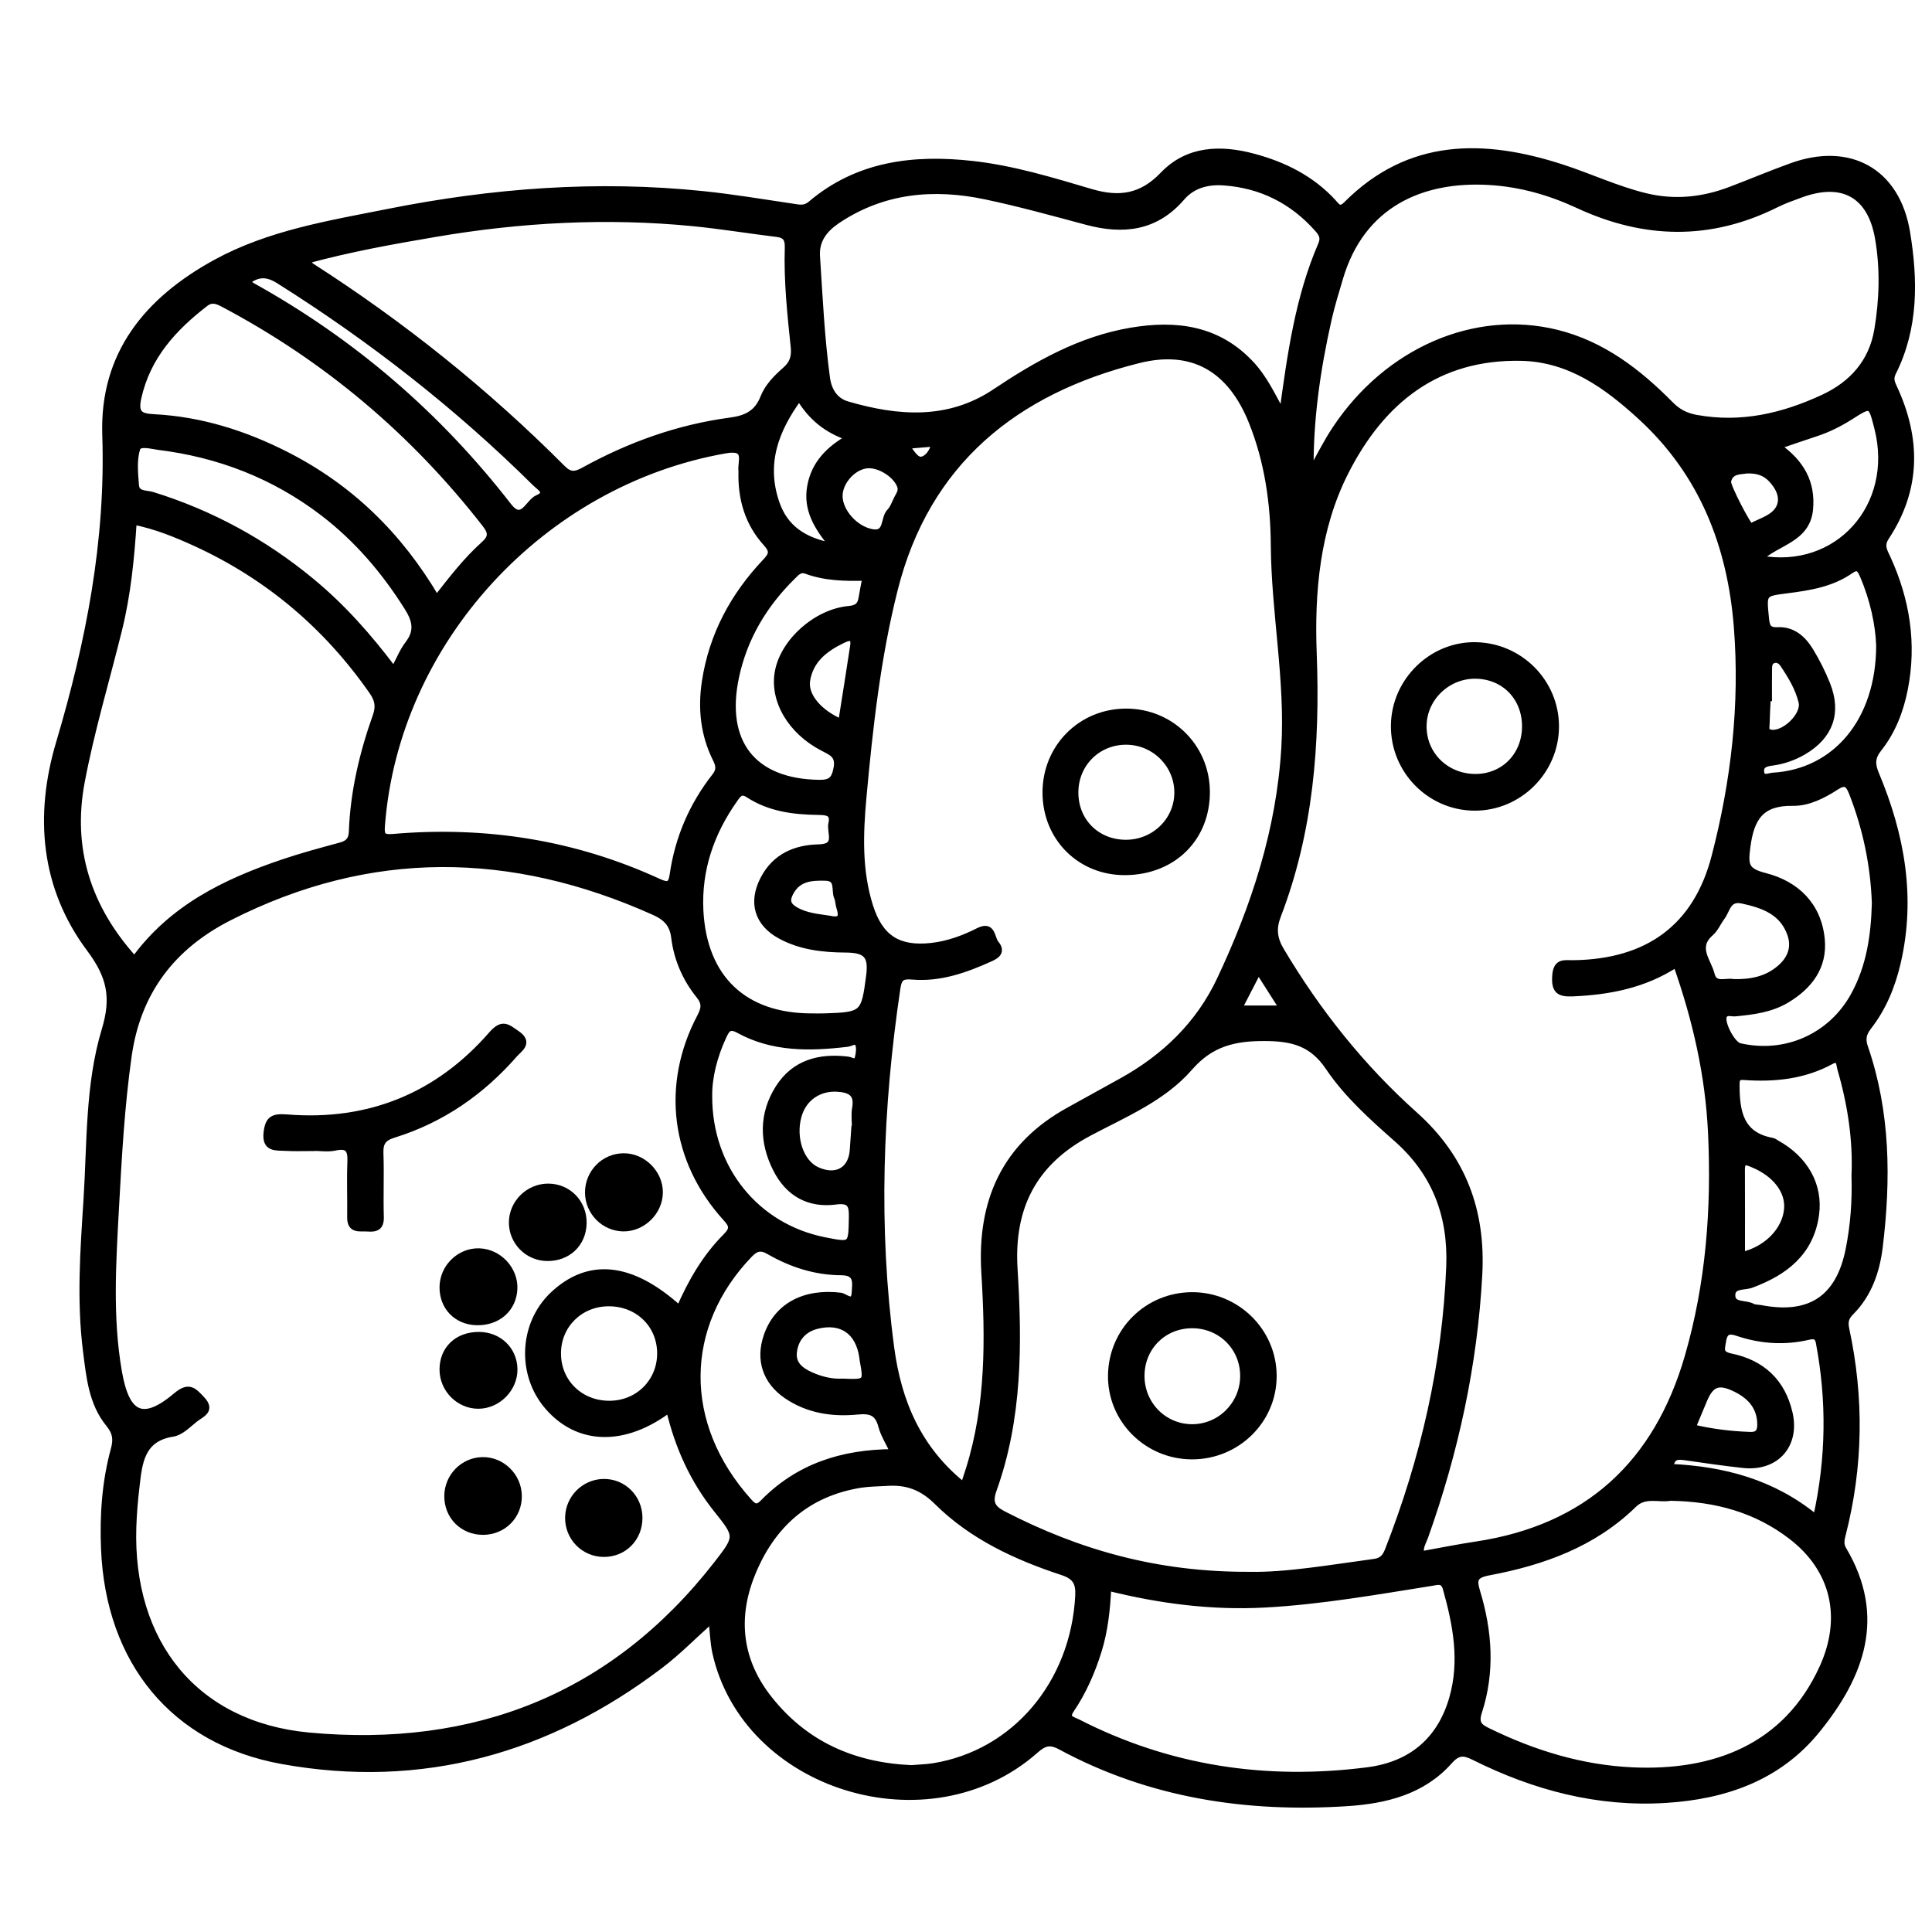 <?xml version="1.0" encoding="utf-8"?>
<!-- Generator: Adobe Illustrator 23.0.0, SVG Export Plug-In . SVG Version: 6.00 Build 0)  -->
<svg version="1.0" xmlns="http://www.w3.org/2000/svg" xmlns:xlink="http://www.w3.org/1999/xlink" x="0px" y="0px"
	 viewBox="0 0 3000 3000" style="enable-background:new 0 0 3000 3000;" xml:space="preserve">
<style type="text/css">
	.st0{stroke:#000000;stroke-width:10;stroke-miterlimit:10;}
</style>
<g id="Layer_1">
</g>
<g id="Layer_2">
	<g>
		<path class="st0" d="M1105.1,2515c-28.3,25.3-52.6,50.2-80,71c-174.3,132.4-370.5,187.3-586.6,148.3
			c-169.5-30.6-269.3-155.2-276.6-328.6c-2.2-52.4,1.3-104.4,15.2-155.3c4-14.6,3.2-25.7-7.9-39.3c-26.7-32.4-30.3-73.6-35.4-113.8
			c-9.8-77.9-4.2-155.9,0.8-233.5c5.7-88.6,2.5-179.1,28.3-264.5c15.2-50.3,8.3-83.4-23.4-125.8c-71.6-95.6-81.1-206.9-47.6-319.5
			c46.5-156.5,77.4-314.2,71.9-478.6c-4.2-126,65.8-209.6,170.9-267.3c83.2-45.6,176.2-60.5,267.8-78.7
			c161.9-32.3,325-44.7,489.6-27.6c46.4,4.8,92.5,12.6,138.7,19.4c10,1.5,18.7,3.9,28.1-4.1c73.2-62.2,160.1-72.3,251-62.2
			c63,7,123.7,25.6,184.2,43.5c43.6,12.8,78.4,8.2,111.9-26.8c38.6-40.4,89.6-41.8,141-27.9c46.8,12.6,89,33.7,122.5,69.8
			c5.8,6.2,10.2,15.3,21.4,4c97.6-97.9,212.8-96.6,334.1-57.4c43.5,14.1,85.1,33.8,129.7,44.7c45.1,11.1,89.2,6.5,132.2-9.8
			c31.6-12,62.9-25.2,94.7-36.7c90.2-32.8,163.6,7.5,179.3,102.3c12.2,73.7,13.3,148.2-21.7,217.9c-4.5,9-2.2,15.2,1.4,22.9
			c37.2,79.6,37.4,157.7-12,232.5c-8.8,13.3-2.7,22.2,2.2,32.8c29.8,65.2,40.6,132.8,26.6,203.6c-6.7,33.7-19,65.4-40.4,92.3
			c-10.8,13.6-10.5,24.5-4.1,39.7c39.5,94.2,57.1,191.1,33.5,292.6c-8.4,36.1-22.3,70-45.1,99.3c-8.2,10.6-10.1,19.2-5.6,32.2
			c34.8,101.1,35.5,205.2,22.8,309.8c-4.6,37.7-16.8,73.4-44.6,101.3c-8,8-9.8,15-7.3,26.6c22.9,106.5,21.6,212.7-5.5,318.4
			c-2.1,8.2-3.7,15.5,1.1,23.6c61.9,104.3,27.8,195.7-40.9,280.3c-60.1,74-143.2,102.5-235.2,108.2c-105.1,6.5-203.6-19.7-297-66.3
			c-16.2-8.1-25.3-8.5-38.7,6.5c-41.8,47-99.1,60.9-158.7,64.8c-155.7,10.1-305.5-12.4-444.5-87.4c-17-9.2-26-6.3-39.7,5.8
			c-164.8,145.5-449.9,57.8-496.5-152.3C1107.8,2550.6,1107.4,2534.9,1105.1,2515z M1055,2032.4c18.1-41.6,40.4-80.4,72.2-112.2
			c12.6-12.6,9.6-18.3-0.8-29.8c-80-88.7-94.7-205.7-39.2-311.2c6.9-13.1,8.2-21.6-1.7-33.8c-21.1-26.1-34.2-56.7-38.3-89.9
			c-2.6-21.1-13.3-31.4-31.7-39.6c-221.3-99.2-441.1-102.4-659.5,8.6c-88.6,45-142.4,115.3-156.5,214.9
			c-11.1,78.1-15.4,156.9-19.7,235.5c-4.6,85-10.2,170.5,4.5,255.1c12,69.4,38.1,80.7,89.8,37c19.6-16.5,27-6.9,39,5.7
			c16.9,17.7-0.9,23.2-10.4,30.8c-10.7,8.5-21.9,20.4-34.2,22.3c-49.2,7.7-52.5,45-56.8,82.1c-2.5,20.9-4.3,42-5,63.1
			c-5.8,180.3,96.3,307.9,273.2,324.3c256.4,23.7,472.3-59.6,633.5-266.8c32.9-42.3,32.7-43.2,0-84c-36.9-46-60.6-98.3-74.2-156.3
			c-70.2,52.8-141.7,50.5-188.8-4.4c-42.8-49.8-39.5-126.9,7.4-172.3C913.8,1958,980.2,1964.6,1055,2032.4z M2602.9,1496.9
			c-49.9,32.6-104.2,42.8-160.8,45.3c-20.9,0.9-28.5-3.9-26.8-27.3c1.6-22.6,14.3-18.7,27.6-18.9c115.5-1.5,191-55.4,219.7-165.6
			c30.4-116.7,44.2-236.1,34.7-356.9c-10-126.6-53.7-238.8-149.6-326.6c-53-48.5-110.2-89.9-185.3-91.6
			c-130.7-2.8-217.1,66.7-273.4,177.8c-44.7,88.1-53,186.8-49.4,281.5c5.3,140.6-5.2,276.2-55.7,407.7c-7.5,19.7-5.7,35.5,5.3,53.9
			c56.7,95.3,125.1,181.2,207.6,255c74.9,67,105.2,149.4,99.9,247.8c-7.5,140-37,275.4-84,407.2c-2.9,8.2-8.5,15.9-6.4,27.7
			c29.1-5.2,57.6-11,86.3-15.3c172.7-26.1,280.3-126.2,328.3-291.5c33-113.6,41.9-230.4,36.3-348.3
			C2653,1669.5,2633.4,1583.2,2602.9,1496.9z M1496.4,2307c3.4-10.4,6-18.1,8.4-25.8c31.2-99.9,30.3-202.3,24-305.1
			c-6.7-110.5,31.4-197.2,131.4-252c27.3-15,54.5-30.1,81.7-45.2c66.8-37,119.9-88.3,152.5-157.4c53.8-114.1,92.6-232.8,100.2-360
			c6.3-105.7-15.6-209.9-16.3-315.2c-0.5-65.4-9.7-129.8-34.1-190.9c-32.7-81.9-91.4-117.7-176.4-96.4
			c-191.4,47.8-328.9,158.3-378.8,356.4c-26.6,105.6-38.7,214.4-48.6,322.9c-5.1,56.4-7.2,113.7,10.4,169.1
			c15.7,49.3,44.1,67.4,95.4,61.8c25.9-2.9,50-11.7,72.9-23.3c22.6-11.5,20.1,10.8,27.2,19.4c8.5,10.3,4.5,17-7.5,22.4
			c-38.8,17.6-78.5,32-121.7,28.4c-16.6-1.4-21.4,1.6-24,18.5c-27.6,185.9-34.4,372.1-9.5,558.8
			C1394.8,2176.5,1425.3,2250.2,1496.4,2307z M1940.5,2445.7c56.2,1.2,124.9-10.8,193.8-20.1c11.7-1.6,17-7.8,21.1-18.2
			c55.4-141.8,89.3-288.3,95.3-440.7c3.1-78.4-21.4-144.9-81.7-198.3c-38.4-33.9-77.4-68.8-106-111.3
			c-25.4-37.7-56.2-45.4-98.9-45.6c-47.5-0.2-84,8.3-117.1,46.4c-41.4,47.5-101.1,72-155.9,101.1c-86,45.6-122,115.4-116,211.8
			c7.1,115.5,7.5,231.2-32.4,342.3c-7.3,20.3-1.9,29.4,15.6,38.4C1673.9,2411,1795.7,2446.4,1940.5,2445.7z M1151.7,731.5
			c-2.1-14.8,11.7-39-25.3-32.5C841,749,614,996.6,592.7,1282.5c-1.1,14.7,1.3,18.8,17.2,17.5c143.4-12.4,281.4,9,412.6,69.3
			c14.5,6.6,20,5.7,22.4-11.4c8.2-56.4,30.1-107.4,65.3-152.3c7.5-9.5,6.7-16.7,1.5-27c-19-38.1-23.2-78.4-16.8-120.4
			c11.1-72.3,44.2-133.4,93.9-185.9c9.9-10.5,12.2-16.5,1.3-28.6C1161.7,812.6,1150.4,774.5,1151.7,731.5z M2034.8,734.2
			c13.2-23.1,24.6-46.7,39.2-68.5c80.4-120.7,215.8-180.1,343.2-148.7c70.9,17.5,126.6,60.5,176.8,111.3
			c11.4,11.5,23.4,17.9,40,20.9c69.9,12.7,134.9-2.6,197.5-31.7c44.8-20.9,75.5-55.1,83.9-105.3c7.9-47.2,9.3-95.3,1.1-142.4
			c-11.8-68.1-55.9-91.7-120.6-67.8c-12.9,4.7-25.9,9.3-38.1,15.4c-102.3,51-204.1,48.9-307.2,1.1c-43.2-20.1-89.2-33.3-137.5-36.2
			c-106.3-6.4-199.1,35.3-232.7,149.8c-6.2,21.1-12.8,42.1-17.6,63.5C2045.1,574,2033.7,653.2,2034.8,734.2z M207.3,809.7
			c-3.7,57.5-9.2,113.1-22.6,167.4c-19.5,79.1-43.2,157.4-58.2,237.3c-19.4,103.3,9.5,195.4,82.3,275.6
			c58.3-80.2,141-120.3,229.8-150.4c29.4-10,59.5-18.1,89.5-26.2c12.3-3.3,18.1-8.6,18.6-22.2c2.3-61.9,16.5-121.5,37.1-179.6
			c5.2-14.7,3.1-25.2-5.5-37.7c-70.8-101.7-162-179-274.5-230.6C273.3,829.4,242,816.5,207.3,809.7z M1991.3,643.1
			c12.8-94.4,25.1-181.5,60.4-263.2c4.7-10.8,0.9-17.2-5.5-24.4c-38.9-44-87.8-68.5-146.1-72.6c-24.4-1.7-48.1,4-65,23.6
			c-40.6,47.3-91,52.9-147.6,37.7c-52.1-13.9-104.1-28.4-156.9-39.5c-80.7-17-158.6-10.1-229.4,36.8c-19.7,13.1-34.6,30.1-32.9,56.4
			c4.1,63.1,7,126.2,15.5,189c2.8,20.6,13.2,35.8,31.6,41.2c78.8,23.1,157.6,28.9,229.6-19.2c65.4-43.7,132.8-81.8,211.2-95.1
			c70.1-11.9,135.4-3.7,187,52.3C1962.6,587,1974.7,612.5,1991.3,643.1z M474.2,404.9c5.9,5.4,7.7,7.5,9.9,9
			C625,504.3,755,608.5,873.2,727.1c11.6,11.7,20.1,10.7,33.1,3.6c71.2-39.3,146.8-66.5,227.6-77.3c24.3-3.2,41.9-11.1,51.6-35.8
			c6.6-16.9,20.1-30.8,33.9-42.8c11.5-10,15-20.6,13.4-36c-5.3-51-10.8-102.2-9.2-153.6c0.4-13.5-2.7-20.4-16.8-22.2
			c-43.6-5.3-87.1-12.5-130.8-16.8c-134-13.1-267.4-5.9-399.9,16.7C609.7,374.2,543.3,386,474.2,404.9z M2593.7,2325.4
			c-16.6,3.4-39.4-6.4-56.7,10.6c-62.8,61.5-141.6,89.6-225.3,105.3c-23.1,4.3-23.7,12.3-18.3,30.3c18.8,61.8,23,124.5,2.9,186.4
			c-6.1,18.7,1.1,23.8,14.6,30.4c70.7,34.5,145,57.3,223.7,60.9c125.9,5.8,239-35.2,295.7-160.1c34.9-76.9,18.3-152.1-48.5-203.5
			C2727.5,2343.9,2664.9,2326.5,2593.7,2325.4z M1414.9,2745.9c11.4-1,23.4-1.2,35.1-3.1c126.2-20.6,217.4-128.9,224.6-264.6
			c1.1-20.7-4.5-30.5-25.1-37.3c-71.8-23.6-140.3-55.3-194.5-109.2c-23.2-23-47.3-31.5-77.7-29.4c-13.6,0.9-27.4,0.8-40.9,2.9
			c-83.6,13.4-138.4,63.1-169.1,139.6c-27.7,69.1-19.3,135.4,27.4,193.9C1250.5,2709,1325.6,2741.9,1414.9,2745.9z M1720.6,2465.1
			c-1.7,34.4-5.2,67.1-15,98.5c-10.1,32.4-23.7,63.4-42.8,91.6c-9.1,13.4,2.8,15.3,10.2,19c142.2,72.9,293.2,95.2,450.6,75
			c66.4-8.5,112.6-45.5,131.7-112c16.6-57.9,5.9-114.2-9.8-170.3c-4.1-14.5-12.9-10.9-23.4-9.2c-85.7,13.6-171.3,28.8-258.1,33.5
			C1882,2495.6,1801.6,2485.3,1720.6,2465.1z M677.9,929.6c24.8-31.7,46.7-60,73.3-83.8c12.3-11,12.6-18.7,2.5-31.7
			C642.4,671,507,556.6,346.6,471.8c-9.5-5-17.9-8.3-27.8-0.7c-49.6,38.3-90,82.3-104.3,146.5c-5.7,25.6,3.6,29.5,25,30.6
			c72.4,3.8,140.3,25.3,204.6,58C543,756.4,619.7,830.6,677.9,929.6z M1387.4,2255.2c-7.4-15.9-15.1-27.7-18.5-40.6
			c-5.5-21-16.3-25.2-37.5-23.1c-38.8,3.8-77-1.9-110.3-24.8c-31.9-22-42.8-55.2-30.5-91.5c15.8-47,58.4-69.7,114.7-62.9
			c6.5,0.8,21.1,15.6,22.2-5.2c0.7-14.2,5-31.8-21-31.9c-40.1-0.1-77.8-12.3-112.4-32.3c-13.1-7.6-20.9-4.8-30.5,5.2
			c-106.2,110.4-108.9,263.3-0.8,383.5c7.2,8,12.4,11.8,21.9,2.1C1239.1,2278,1307,2255.5,1387.4,2255.2z M1260.3,1578.6
			c6.4,0,12.8,0.2,19.2,0c61.1-1.9,62.7-3.3,70.4-63.1c4.1-31.7-4.3-41.2-37-41.4c-35.1-0.2-69.5-4.1-100.9-21.1
			c-35.9-19.5-45.1-52-26.4-88c18.1-34.8,49.4-48.1,85.8-48.9c32.1-0.6,16.7-23.6,19.9-37.3c4.1-17.7-8.2-18.2-21.4-18.4
			c-37.9-0.5-75.1-5.3-107.8-26.7c-11.6-7.6-16-0.4-21.6,7.5c-36.6,51.7-56.4,109.2-53.3,172.6
			C1092.6,1519.4,1155.7,1578.6,1260.3,1578.6z M2911.6,1402.3c-2.1-59.1-14-116.1-35.6-171.3c-5.9-15-11.4-18-25.3-9
			c-20.1,13.1-43.4,24.7-66.4,24.3c-49.4-0.8-65.3,22.7-71.3,68.6c-3.8,28.9-2.5,37.9,27.9,45.7c48.3,12.4,82.5,45.2,87.6,97.9
			c4.1,42.8-19,72.9-54.7,94.2c-24.4,14.5-51.6,17.8-79.1,20.5c-6,0.6-13.4-3.1-17.7,3.5c-6.2,9.5,12.2,45.3,24.3,48.1
			c71.5,16.5,142.3-15.1,177.5-79.2C2903.4,1500.8,2910.3,1452.2,2911.6,1402.3z M611.6,1040.5c8.3-15.4,13.6-29.3,22.3-40.6
			c15.4-20.1,11.4-36.8-1.2-56.9c-35.5-56.4-77.8-106-130.8-146.6c-76-58.1-162-91.3-256.5-102.9c-11.1-1.4-29.6-7.1-32.8,3.3
			c-5.3,17.6-3.3,38-1.8,57c1.2,14.6,16.7,12.1,26.1,15.1c91.2,28.4,173.2,73.1,246.7,133.9C531.7,942.4,572.6,988.7,611.6,1040.5z
			 M2880,1825.5c2.4-55.1-6-111-22-165.8c-1.9-6.6-1-19.4-14.7-12c-42.6,23.2-88.5,27.7-135.9,24.3c-10.1-0.7-11.2,3.8-11.2,13.1
			c0.1,41.1,5.9,77.7,55.7,86.7c2.6,0.5,4.8,2.5,7.2,3.8c43.4,24,66.9,64.8,60.5,110.7c-8.2,58.8-48.3,89.3-100.4,108.6
			c-10.9,4-30.6-0.1-29.6,17.5c0.9,15.7,20.5,10.8,31.1,16.5c3.8,2.1,8.9,1.8,13.4,2.6c76.6,14.8,121.9-15.3,136.9-91.9
			C2878.3,1902.8,2881.2,1865.3,2880,1825.5z M1100.9,1701.7c-0.5,113.4,73.6,203.6,179.6,224.5c42.7,8.4,41.7,8.4,42.6-36
			c0.4-19.6-3-27.7-25.4-24.8c-41.7,5.5-73.4-12.5-92.4-49.9c-21.4-42.1-21.9-85.5,3.5-125.8c24.7-39.1,63.6-49.5,107.9-44
			c5.3,0.7,13.3,7.2,15.7-3.2c1.6-6.9,3-15.5,0.3-21.5c-3.4-7.5-11.1-1.2-17.1-0.5c-57.9,6.9-115.4,8-168.4-21.1
			c-14.8-8.1-18.8-1.5-24.1,9.8C1108.6,1640.4,1100.6,1673,1100.9,1701.7z M1344.1,896.7c-32.1,0.9-63,0.2-92.5-10.7
			c-9.5-3.5-15.2,3.3-21.1,9.2c-44.1,43.4-74.8,94.7-87.8,155.3c-22,102.7,26.7,163.9,128.9,165.4c18.3,0.3,24.3-4.9,27.7-22.9
			c3.8-20.1-7.3-24.5-20.9-31.5c-50.7-26-78.8-74.6-70.1-119.2c9.1-46.7,59.5-91.8,110.3-96.4c12.9-1.2,17.7-6.1,19.6-17.3
			C1339.8,918.8,1341.7,909,1344.1,896.7z M2918.3,1002.3c-1.1-32.2-9.3-71.2-25.4-108.7c-4.3-9.9-7.8-15.9-19.5-7.7
			c-29.5,20.6-63.9,26-98.5,30.4c-37.4,4.8-36.9,4.6-33.1,43.2c1.3,12.6,2.9,20.2,18.5,19.4c23.6-1.2,39.5,13.4,50.8,32
			c9.9,16.3,18.6,33.6,25.7,51.3c17.9,44.3,4.8,80.8-36.5,104.9c-15.2,8.9-31.5,14.5-48.9,16.8c-8.4,1.1-17.8,3.1-17.1,13.8
			c0.9,13.7,11.9,7.6,18.9,7.1C2850.5,1199,2918.2,1119.3,2918.3,1002.3z M2820.2,2357.4c20.7-93.5,21.4-183,4.4-272.9
			c-1.8-9.7-7.4-11.1-16-9.1c-37.4,8.8-74.3,6.4-110.7-5.9c-12-4-20-3.7-22.6,12.6c-2.1,13-5.7,20.8,12.6,24.6
			c47.9,9.9,79.4,38.9,90.6,87.5c11.4,49.5-20.7,85.7-71.3,80.3c-30-3.2-59.8-7.6-89.6-11.9c-11.8-1.7-22.2-2.5-24,15.5
			C2675.6,2282,2752.5,2301.5,2820.2,2357.4z M2732,867.4c121.4,22.6,214.1-81.4,183.6-202.2c-9.9-39-9.8-39-42.1-18.5
			c-17,10.8-34.9,19.8-54.2,26.1c-18.6,6-37.1,12.6-58.9,20c36.5,25.6,53.8,56.6,49.9,98.1C2805.8,837.8,2759.4,841.3,2732,867.4z
			 M947,2180.1c44.2-0.4,78.3-34.5,78.4-78.3c0.1-45-34.9-78.8-80.9-78.4c-44.3,0.4-78.4,34.4-78.4,78.2
			C866.1,2146.5,901.2,2180.6,947,2180.1z M383.5,437.3c2.9,2.4,5.4,5.2,8.5,6.9C548,530.9,680.3,644.8,789.6,785.8
			c21.6,27.9,31-6.1,45-12.1c19.3-8.2,3.3-17.1-3.3-23.6C710.4,630.3,577.1,526.3,433.1,435.6C414.8,424.1,400.2,424,383.5,437.3z
			 M1293.7,848.3c-25.8-30.5-41.4-58.1-35.4-92.5c6-34.6,28.1-58,60.7-76.3c-35.6-11.9-59.5-31.8-78-62.6
			c-37.5,51-56.3,103.1-35.9,163.4C1218.1,819.2,1247.2,840.1,1293.7,848.3z M2691.6,1525.3c26.8,0.7,51.3-3.9,72-21.5
			c17.1-14.5,24-32.8,16.5-53.8c-12.3-34.4-42.1-44.9-74.5-51.9c-22.8-5-23.6,14.8-32.1,26c-6,8-10,18.1-17.3,24.5
			c-25.8,22.4-3.9,43.6,1.3,64.5C2662.2,1532.3,2680,1522.7,2691.6,1525.3z M1326.8,1753c0.4,0,0.7,0,1.1,0
			c0-10.9-1.6-22.1,0.3-32.7c4-22.6-8.1-28.6-27-30c-29.4-2.2-53.8,14.5-61.6,42.8c-9.4,34.1,3.6,72.2,28.7,83.8
			c30,13.9,54.1,0.5,56.2-31.1C1325.3,1774.8,1326,1763.9,1326.8,1753z M2704.6,1949.2c37.5-8.3,67.8-37.7,70.7-71.8
			c2.4-28.2-18.3-54.9-53.1-69.4c-9.6-4-17.7-7.9-17.7,8.2C2704.7,1860.9,2704.6,1905.5,2704.6,1949.2z M1308,2145.7
			c38.2,1.5,38.2,1.5,31.9-33.6c-0.3-1.8-0.4-3.6-0.7-5.4c-5.9-39.3-32.4-57.8-70.7-48.2c-20.6,5.2-33.4,19.6-36,40.5
			c-2.5,19.7,11,29.6,27,36.7C1275.6,2142.9,1292.4,2146.6,1308,2145.7z M1303.4,771.2c0.7,23.5,23.8,50.1,49.9,55.3
			c25.5,5.1,18.3-21.5,28.3-31.6c5.5-5.6,8.1-14.1,11.9-21.4c3.3-6.3,7.6-11.8,4-20.2c-7.6-18.1-34.3-34.1-53.6-30.8
			C1322.3,726.3,1302.7,749.7,1303.4,771.2z M1306.5,1121.8c6.3-40,12.7-79.4,18.6-118.8c2.6-17.3-8.7-13.1-16.9-9.1
			c-27.3,13.1-50.5,31.1-55.3,63.2C1249.5,1080.9,1272,1107,1306.5,1121.8z M2628,2216.7c30.2,7.3,59.7,10.7,89.7,11.8
			c11.7,0.4,16-5,16-16.4c-0.2-28.5-16.7-45.3-40.3-56.5c-25.4-12-37.1-6.9-47.8,18.9C2640.1,2187.9,2634.4,2201.3,2628,2216.7z
			 M2712.1,730.2c-9.5,1.9-25.2-0.4-29.1,17.2c-1.6,7.2,32.7,72.1,35.6,70.5c15.7-8.7,36.2-13.4,44.3-29.7
			c7.5-15.4-0.5-32-12.8-44.7C2740.6,733.7,2728.9,729.6,2712.1,730.2z M2746.5,1083.8c-0.6,0-1.3,0-1.9,0
			c-0.6,13.7-1.5,27.5-1.8,41.2c-0.1,5-2,11,6,12.8c20.7,4.7,54-26.6,49-47.7c-5.1-21.5-16.6-40.5-28.9-58.7c-3-4.5-7.8-8.3-14-6.8
			c-8,2-8.3,8.8-8.3,15.3C2746.4,1054.5,2746.5,1069.1,2746.5,1083.8z M1289,1427c16.9,3.9,19.5-3.7,14.8-17.7
			c-1.7-5.1-1.5-11-3.7-15.9c-4.9-11,3.3-30.3-18.3-30.8c-21.3-0.5-42.1,0.3-54.4,22.9c-6.5,12.1-5.1,19.9,6.7,27.1
			C1251.2,1422.9,1270.3,1424.1,1289,1427z M1954.1,1507c-11.1,21.4-20.4,39.5-30.7,59.4c23.5,0,44,0,68.5,0
			C1978.7,1545.6,1967.3,1527.6,1954.1,1507z M1407.2,692c7.9,10.7,14.7,23.4,23.8,22.1c9.2-1.4,17.7-12.4,20.3-25.8
			C1436.2,689.5,1423,690.7,1407.2,692z"/>
		<path class="st0" d="M484.9,1782.3c-13.7,0-27.5,0.6-41.2-0.2c-14.9-0.8-32.5,2.2-29.4-23.7c2.5-20.9,9.9-24.6,31.4-22.9
			c127.2,10.2,234.3-33.3,318-129.4c16.8-19.2,24.3-10.7,38.5-1.1c21.2,14.2,3.7,23.9-3.5,32.3c-51.1,58.4-113,101.4-187.6,124.5
			c-16.2,5-21.3,12.5-20.7,28.9c1.2,33-0.4,66,0.6,99c0.5,15.8-7,18.6-20,17.6c-12.2-0.9-27.2,3.9-26.9-17.2
			c0.4-28.4-0.8-56.9,0.3-85.3c0.7-18.2-2.5-27.8-23.9-23.2c-11.4,2.5-23.7,0.4-35.7,0.4C484.9,1782.2,484.9,1782.2,484.9,1782.3z"
			/>
		<path class="st0" d="M992.6,2356.9c0,31.8-23.9,55.9-55.2,55.7c-31-0.2-55.5-25.5-54.9-56.5c0.6-29.8,24.7-54,54.4-54.6
			C967.7,2300.9,992.5,2325.5,992.6,2356.9z"/>
		<path class="st0" d="M968.4,1795.8c30.1-0.2,56.2,26,55.9,56c-0.3,30.2-26.8,55.9-56.8,55.3c-29.6-0.6-53.7-25-54.1-54.8
			C913,1821.3,937.7,1795.9,968.4,1795.8z"/>
		<path class="st0" d="M905.9,1899.3c-0.5,31.8-24.3,54.4-56.7,53.8c-29.8-0.5-53.8-24.7-54-54.4c-0.2-30.4,25.4-55.9,56.1-55.8
			C882.4,1843,906.4,1867.7,905.9,1899.3z"/>
		<path class="st0" d="M740,2052.8c-31-0.8-52.9-23.6-52.5-54.5c0.4-30.7,26.5-55.9,56.8-54.9c30.3,1,55.3,27.8,54.1,57.8
			C797.1,2032.2,772.9,2053.6,740,2052.8z"/>
		<path class="st0" d="M750,2378.3c-31.6,0-55.5-24.2-55.1-55.7c0.4-29.8,24.2-54.2,53.7-55c30.3-0.9,56.3,24.3,56.7,55
			C805.8,2353.7,781.4,2378.3,750,2378.3z"/>
		<path class="st0" d="M743.7,2073.2c30.7,0.1,54.2,22.5,54.8,52.5c0.6,30-25,56.4-55.2,56.8c-30.3,0.4-55.9-25.3-55.8-56
			C687.5,2094.8,710.4,2073.1,743.7,2073.2z"/>
		<path class="st0" d="M2164.8,1126.6c0.6-69.2,58.9-126.1,127.4-124.4c68.6,1.7,123.6,57.6,123.6,125.8
			c0,69.2-57.2,126.2-126.3,125.8C2220.2,1253.4,2164.1,1196.2,2164.8,1126.6z M2368.4,1128.1c0.1-45.1-32.3-78.5-76.8-79.2
			c-44.3-0.7-81.4,35.3-81.4,78.9c-0.1,44.5,35.5,79.1,81.1,79C2335.3,1206.7,2368.3,1173,2368.4,1128.1z"/>
		<path class="st0" d="M1747.5,1353.9c-69.7,0.6-123.3-52.5-123.7-122.6c-0.4-70.5,54.6-126,124.9-126c69.1,0,124.2,54.2,125,123.1
			C1874.5,1300.9,1821.9,1353.3,1747.5,1353.9z M1747.9,1309c44.8,0.2,81.1-35.4,80.6-79.2c-0.5-43-35.7-77.9-79.1-78.4
			c-45-0.5-80.2,34.7-79.9,79.7C1669.7,1275.6,1703.2,1308.8,1747.9,1309z"/>
		<path class="st0" d="M1850.7,2261.1c-69.8-0.2-126.3-56.9-125.2-125.9c1.1-68.8,56.2-123.3,125.1-123.7
			c69.6-0.4,126.7,55.8,126.8,125C1977.6,2205.4,1920.7,2261.3,1850.7,2261.1z M1851,2057.5c-44.2,0.1-78.3,33.9-78.8,78.1
			c-0.5,45,35,81.1,79.4,80.9c43.2-0.2,78.5-35.4,79.1-78.8C1931.4,2092.9,1896,2057.3,1851,2057.5z"/>
	</g>
</g>
</svg>
